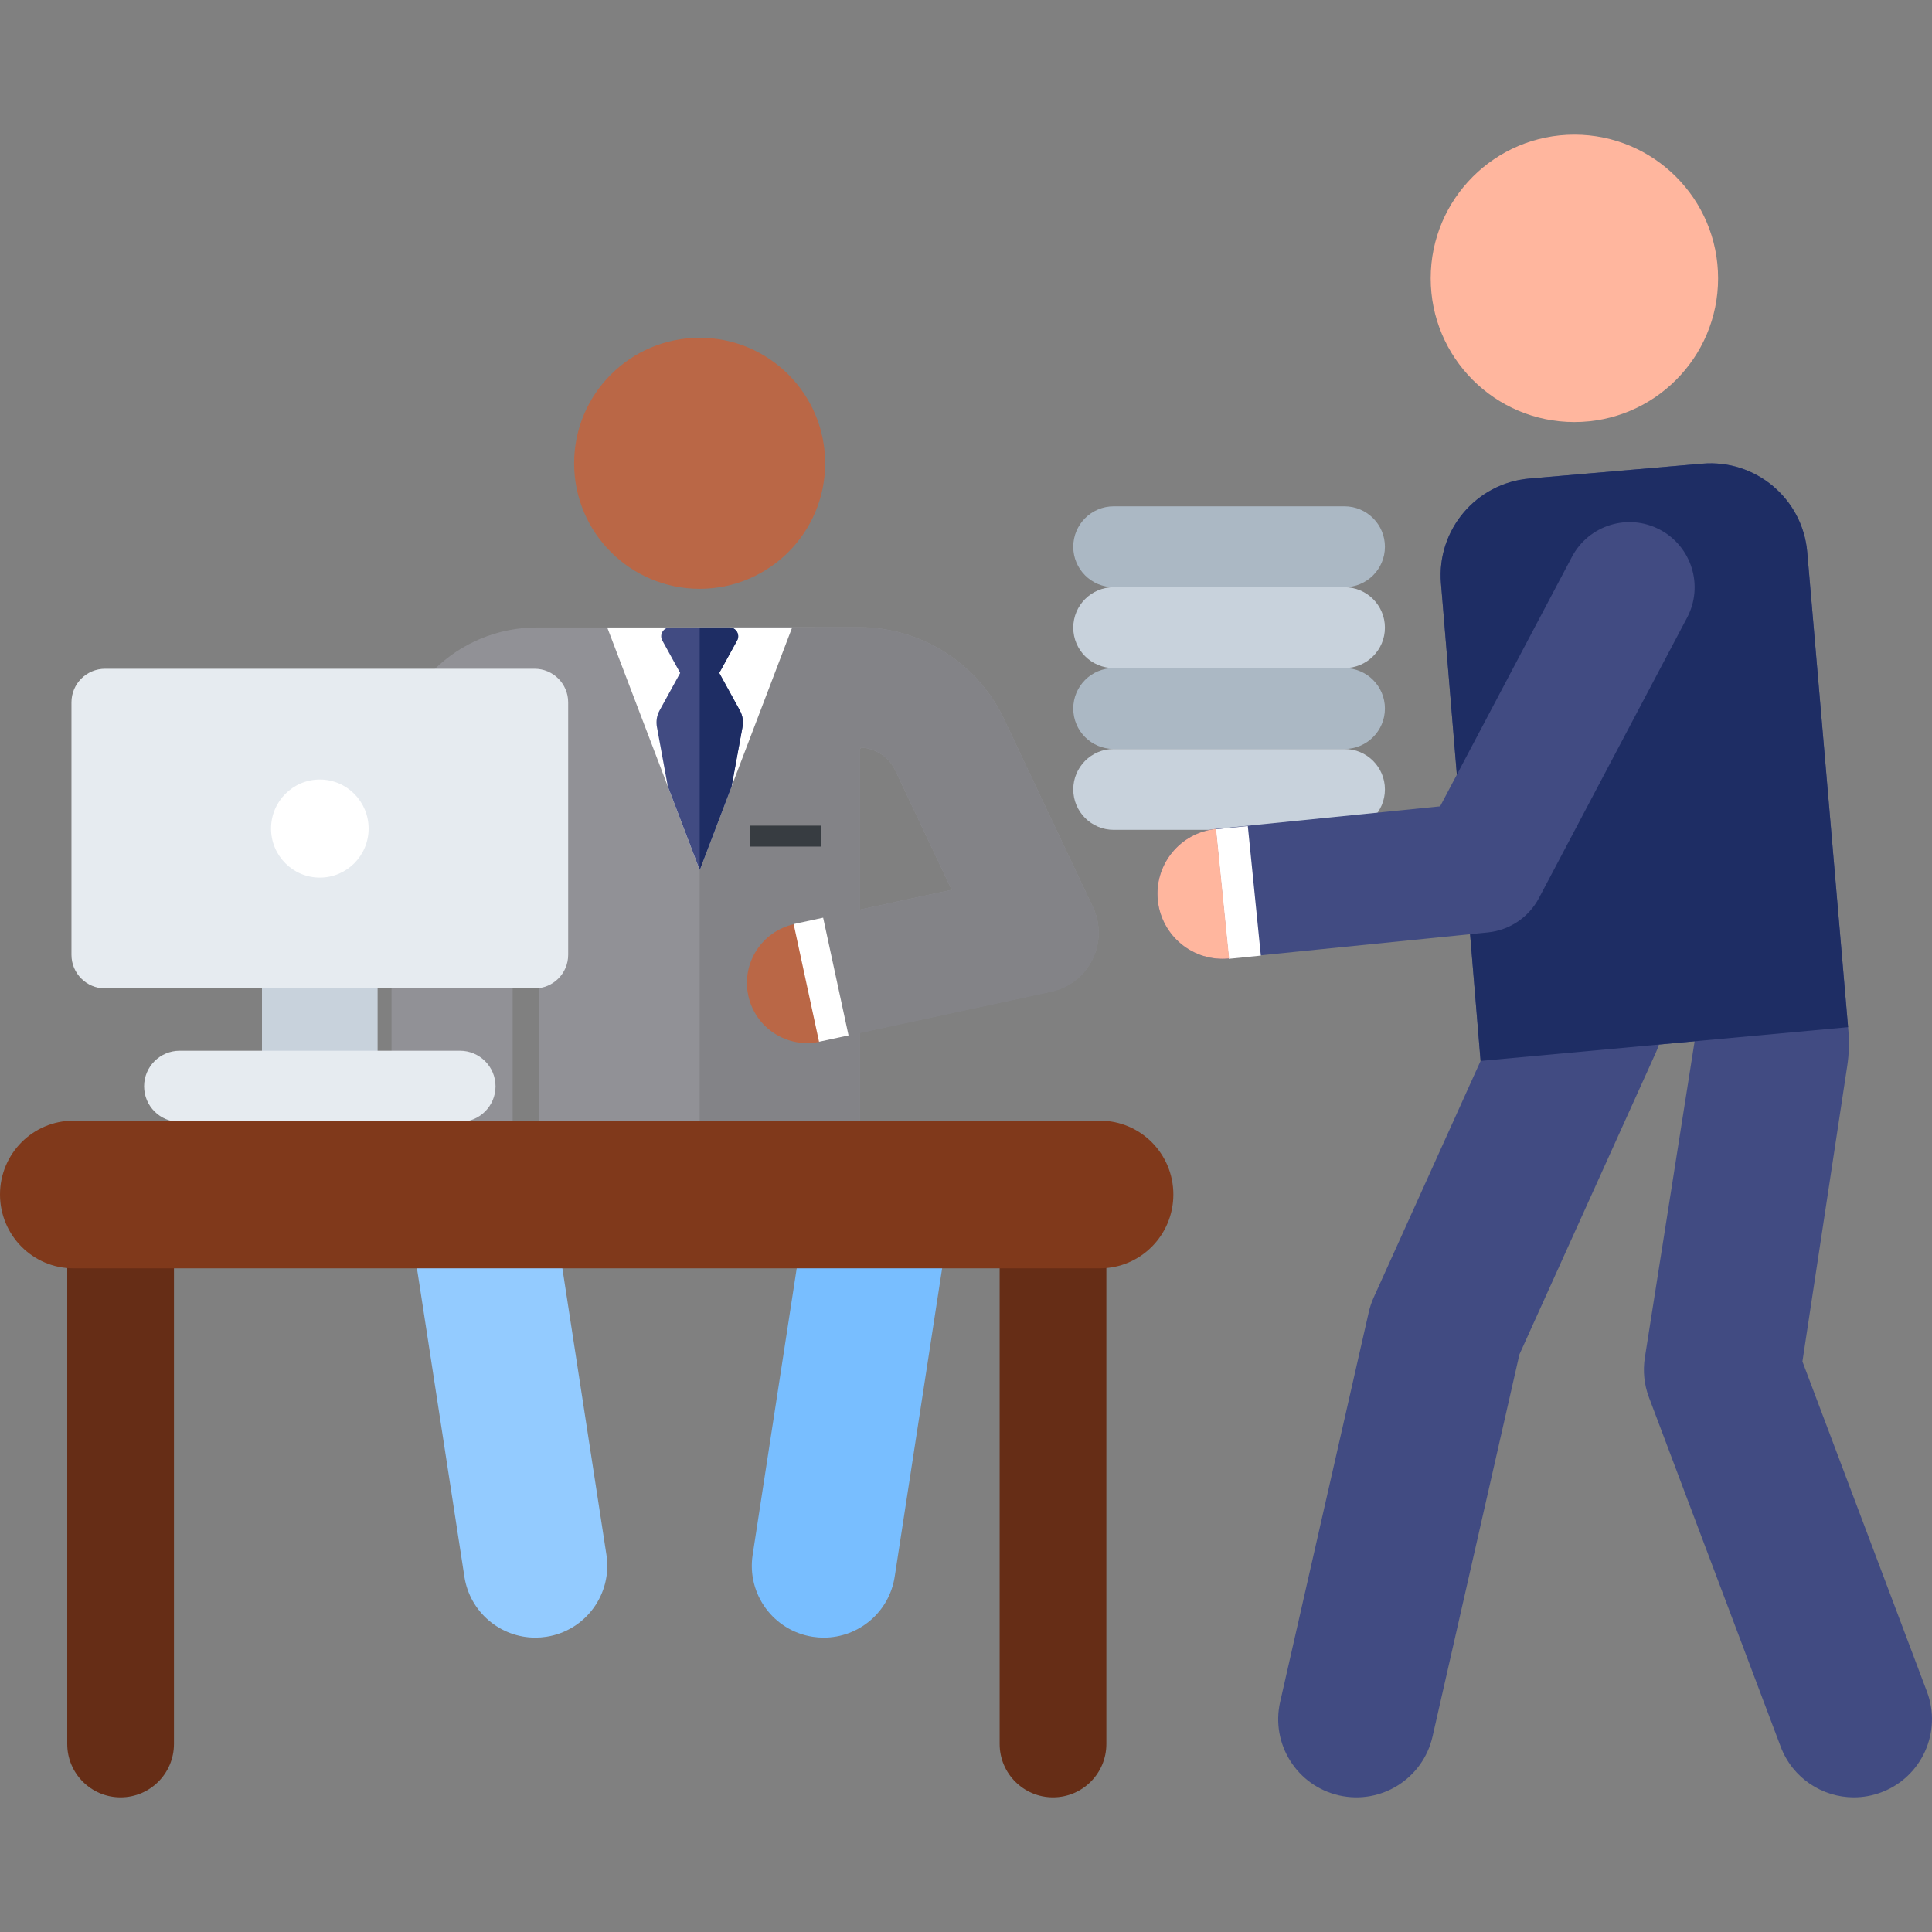 <?xml version="1.0" encoding="iso-8859-1"?>
<!-- Generator: Adobe Illustrator 19.0.0, SVG Export Plug-In . SVG Version: 6.00 Build 0)  -->
<svg version="1.1" id="Capa_1" xmlns="http://www.w3.org/2000/svg" xmlns:xlink="http://www.w3.org/1999/xlink" x="0px" y="0px"
	 viewBox="0 0 512 512" style="enable-background:new 0 0 512 512;" xml:space="preserve">
<rect x="0" y="0" width="512" height="512" fill="#808080" stroke="none"/>
<path style="fill:#919196;" d="M289.626,240.358l-23.565-49.849c-6.977-14.759-22.035-24.297-38.361-24.297h-41.799
	c-0.46,0-0.913,0.031-1.362,0.068h-42.205c-21.165,0-38.469,16.953-38.573,37.79c0,0.028,0,0.054,0,0.081v117.912
	c0,8.864,7.186,16.05,16.049,16.05s16.049-7.186,16.049-16.05V204.206c0.034-3.052,3.111-5.825,6.474-5.825h0.578v122.04h85.013
	v-46.751l50.645-10.912c4.756-1.025,8.784-4.165,10.939-8.529C291.662,249.864,291.706,244.756,289.626,240.358z M227.926,241.051
	v-42.671h0.187v-0.266c3.897,0.154,7.446,2.479,9.121,6.023l14.978,31.681L227.926,241.051z"/>
<circle style="fill:#BA6746;" cx="185.41" cy="122.778" r="33.263"/>
<path style="fill:#838387;" d="M289.626,240.358l-23.565-49.849c-6.977-14.759-22.035-24.297-38.361-24.297h-11.807v0.068h-30.474
	v154.14h42.507v-46.751l50.645-10.912c4.756-1.025,8.784-4.165,10.939-8.529C291.662,249.864,291.706,244.756,289.626,240.358z
	 M227.926,241.051v-42.671h0.187v-0.266c3.897,0.154,7.446,2.479,9.121,6.023l14.978,31.681L227.926,241.051z"/>
<g>
	<rect x="103.754" y="313.853" style="fill:#FFFFFF;" width="32.1" height="7.789"/>
	<polygon style="fill:#FFFFFF;" points="185.427,166.281 160.922,166.281 185.427,230.583 209.933,166.281 	"/>
</g>
<path style="fill:#414B82;" d="M196.062,188.268l-5.455-9.921l4.734-8.61c0.853-1.552-0.27-3.457-2.044-3.457h-15.737
	c-1.771,0-2.899,1.903-2.044,3.457l4.734,8.61l-5.455,9.921c-0.751,1.368-0.996,2.956-0.69,4.485l2.866,15.636l8.459,22.194
	l8.459-22.194l2.866-15.636C197.058,191.223,196.813,189.635,196.062,188.268z"/>
<path style="fill:#1E2D64;" d="M193.296,166.281c1.771,0,2.899,1.903,2.044,3.457l-4.734,8.61l5.455,9.921
	c0.751,1.368,0.996,2.956,0.69,4.485l-2.866,15.636l-8.459,22.194v-64.303H193.296z"/>
<path style="fill:#BA6746;" d="M103.747,321.643v0.413c0,8.869,7.19,16.059,16.059,16.059s16.059-7.19,16.059-16.059v-0.413H103.747
	z"/>
<rect x="198.679" y="218.806" style="fill:#373C41;" width="19.023" height="5.549"/>
<path style="fill:#838387;" d="M198.305,263.839c-1.855-8.608,3.62-17.089,12.227-18.943l61.321-13.213
	c8.611-1.858,17.09,3.619,18.944,12.227c1.855,8.608-3.62,17.089-12.227,18.943l-61.321,13.213
	C208.605,277.929,200.153,272.411,198.305,263.839z"/>
<path style="fill:#BA6746;" d="M210.533,244.896c-8.608,1.855-14.082,10.336-12.227,18.943c1.846,8.571,10.3,14.09,18.944,12.227
	L210.533,244.896z"/>
<rect x="213.804" y="243.717" transform="matrix(-0.978 0.211 -0.211 -0.978 485.396 467.63)" style="fill:#FFFFFF;" width="7.989" height="31.887"/>
<g>
	<path style="fill:#662D16;" d="M279.059,476.317c-7.809,0-14.141-6.331-14.141-14.141V318.595c0-7.809,6.331-14.141,14.141-14.141
		s14.141,6.331,14.141,14.141v143.581C293.2,469.986,286.869,476.317,279.059,476.317z"/>
	<path style="fill:#662D16;" d="M31.959,476.317c-7.809,0-14.141-6.331-14.141-14.141V318.595c0-7.809,6.331-14.141,14.141-14.141
		S46.1,310.786,46.1,318.595v143.581C46.1,469.986,39.768,476.317,31.959,476.317z"/>
</g>
<rect x="69.428" y="246.742" style="fill:#C8D2DC;" width="30.641" height="43.951"/>
<path style="fill:#93CBFF;" d="M122.433,304.448l-5.385,3.722c-5.999,4.147-9.104,11.354-7.994,18.561l14.014,91.108
	c1.447,9.415,9.559,16.152,18.798,16.152c0.963,0,1.938-0.073,2.919-0.225c10.396-1.598,17.526-11.323,15.927-21.717l-12.201-79.324
	l23.127-15.985c4.34-3,7.046-7.48,7.912-12.291h-57.117V304.448z"/>
<path style="fill:#78BEFF;" d="M241.905,307.396l-5.042-2.948h-61.022c0.773,5.588,3.993,10.782,9.24,13.849l26.423,15.445
	l-12.045,78.307c-1.599,10.396,5.531,20.119,15.927,21.718c0.982,0.151,1.956,0.225,2.919,0.225
	c9.238-0.001,17.351-6.738,18.799-16.152l14.014-91.107C252.306,319.008,248.653,311.34,241.905,307.396z"/>
<path style="fill:#E6EBF0;" d="M27.843,261.94h113.823c4.918,0,8.905-3.987,8.905-8.905v-66.901c0-4.918-3.987-8.905-8.905-8.905
	H27.843c-4.918,0-8.905,3.987-8.905,8.905v66.901C18.939,257.953,22.925,261.94,27.843,261.94z"/>
<ellipse style="fill:#FFFFFF;" cx="84.759" cy="219.581" rx="12.928" ry="12.997"/>
<path style="fill:#E6EBF0;" d="M121.894,297.311H47.616c-5.207,0-9.427-4.221-9.427-9.427c0-5.207,4.222-9.427,9.427-9.427h74.277
	c5.207,0,9.427,4.221,9.427,9.427C131.32,293.09,127.099,297.311,121.894,297.311z"/>
<path style="fill:#80391B;" d="M0,316.554c0,10.804,8.712,19.563,19.459,19.563h272.035c10.747,0,19.459-8.759,19.459-19.563l0,0
	c0-10.804-8.712-19.563-19.459-19.563H19.459C8.712,296.991,0,305.75,0,316.554L0,316.554z"/>
<g>
	<path style="fill:#414B82;" d="M381.876,154.58c-1.172-14.131,9.31-26.545,23.436-27.76l45.788-3.937
		c14.157-1.217,26.621,9.273,27.837,23.43l10.905,126.852c0.266,3.099,0.165,6.217-0.301,9.292l-11.879,78.35l32.998,87.49
		c4.036,10.7-1.367,22.645-12.067,26.681c-2.407,0.907-4.876,1.338-7.304,1.338c-8.369,0-16.25-5.112-19.377-13.405l-34.928-92.607
		c-1.265-3.354-1.637-6.979-1.082-10.519l13.194-83.842l-56.725,5.21L381.876,154.58z"/>
	<path style="fill:#414B82;" d="M379.639,460.196l23.017-101.236l36.171-80.041c4.71-10.421,0.08-22.687-10.342-27.397
		c-10.42-4.709-22.686-0.08-27.396,10.342l-37.031,81.943c-0.572,1.265-1.015,2.583-1.323,3.937l-23.479,103.271
		c-2.535,11.151,4.449,22.246,15.6,24.781C366.036,478.338,377.111,471.32,379.639,460.196z"/>
</g>
<path style="fill:#1E2D64;" d="M392.373,281.154l97.388-8.945l-10.823-125.896c-1.217-14.157-13.68-24.647-27.836-23.43
	l-45.789,3.937c-14.126,1.215-24.608,13.629-23.436,27.76L392.373,281.154z"/>
<circle style="fill:#FFB69E;" cx="417.23" cy="73.765" r="38.082"/>
<path style="fill:#C8D2DC;" d="M356.302,219.92h-61.158c-5.919,0-10.717-4.798-10.717-10.717s4.798-10.717,10.717-10.717h61.158
	c5.919,0,10.717,4.798,10.717,10.717S362.22,219.92,356.302,219.92z"/>
<g>
	<path style="fill:#ABB8C4;" d="M356.302,198.486h-61.158c-5.919,0-10.717-4.798-10.717-10.717c0-5.919,4.798-10.717,10.717-10.717
		h61.158c5.919,0,10.717,4.798,10.717,10.717C367.019,193.687,362.22,198.486,356.302,198.486z"/>
	<path style="fill:#ABB8C4;" d="M356.302,155.616h-61.158c-5.919,0-10.717-4.798-10.717-10.717s4.798-10.717,10.717-10.717h61.158
		c5.919,0,10.717,4.798,10.717,10.717S362.22,155.616,356.302,155.616z"/>
</g>
<path style="fill:#C8D2DC;" d="M356.302,177.051h-61.158c-5.919,0-10.717-4.798-10.717-10.717c0-5.919,4.798-10.717,10.717-10.717
	h61.158c5.919,0,10.717,4.798,10.717,10.717C367.019,172.253,362.22,177.051,356.302,177.051z"/>
<path style="fill:#414B82;" d="M319.998,253.634c1.826,0.434,3.752,0.577,5.724,0.378l68.592-6.914
	c5.75-0.58,10.827-3.998,13.526-9.108l39.256-74.303c4.452-8.426,1.23-18.866-7.197-23.318c-8.424-4.457-18.866-1.23-23.318,7.197
	l-34.934,66.122l-59.386,5.986c-9.482,0.956-16.393,9.417-15.437,18.899C307.581,246.084,313.047,251.981,319.998,253.634z"/>
<rect x="323.953" y="219.144" transform="matrix(0.995 -0.1 0.1 0.995 -22.055 34.111)" style="fill:#FFFFFF;" width="8.535" height="34.512"/>
<path style="fill:#FFB69E;" d="M322.262,219.674l3.461,34.336c-9.521,0.96-17.947-5.999-18.899-15.437
	C305.867,229.091,312.779,220.631,322.262,219.674z"/>
<g>
</g>
<g>
</g>
<g>
</g>
<g>
</g>
<g>
</g>
<g>
</g>
<g>
</g>
<g>
</g>
<g>
</g>
<g>
</g>
<g>
</g>
<g>
</g>
<g>
</g>
<g>
</g>
<g>
</g>
</svg>
